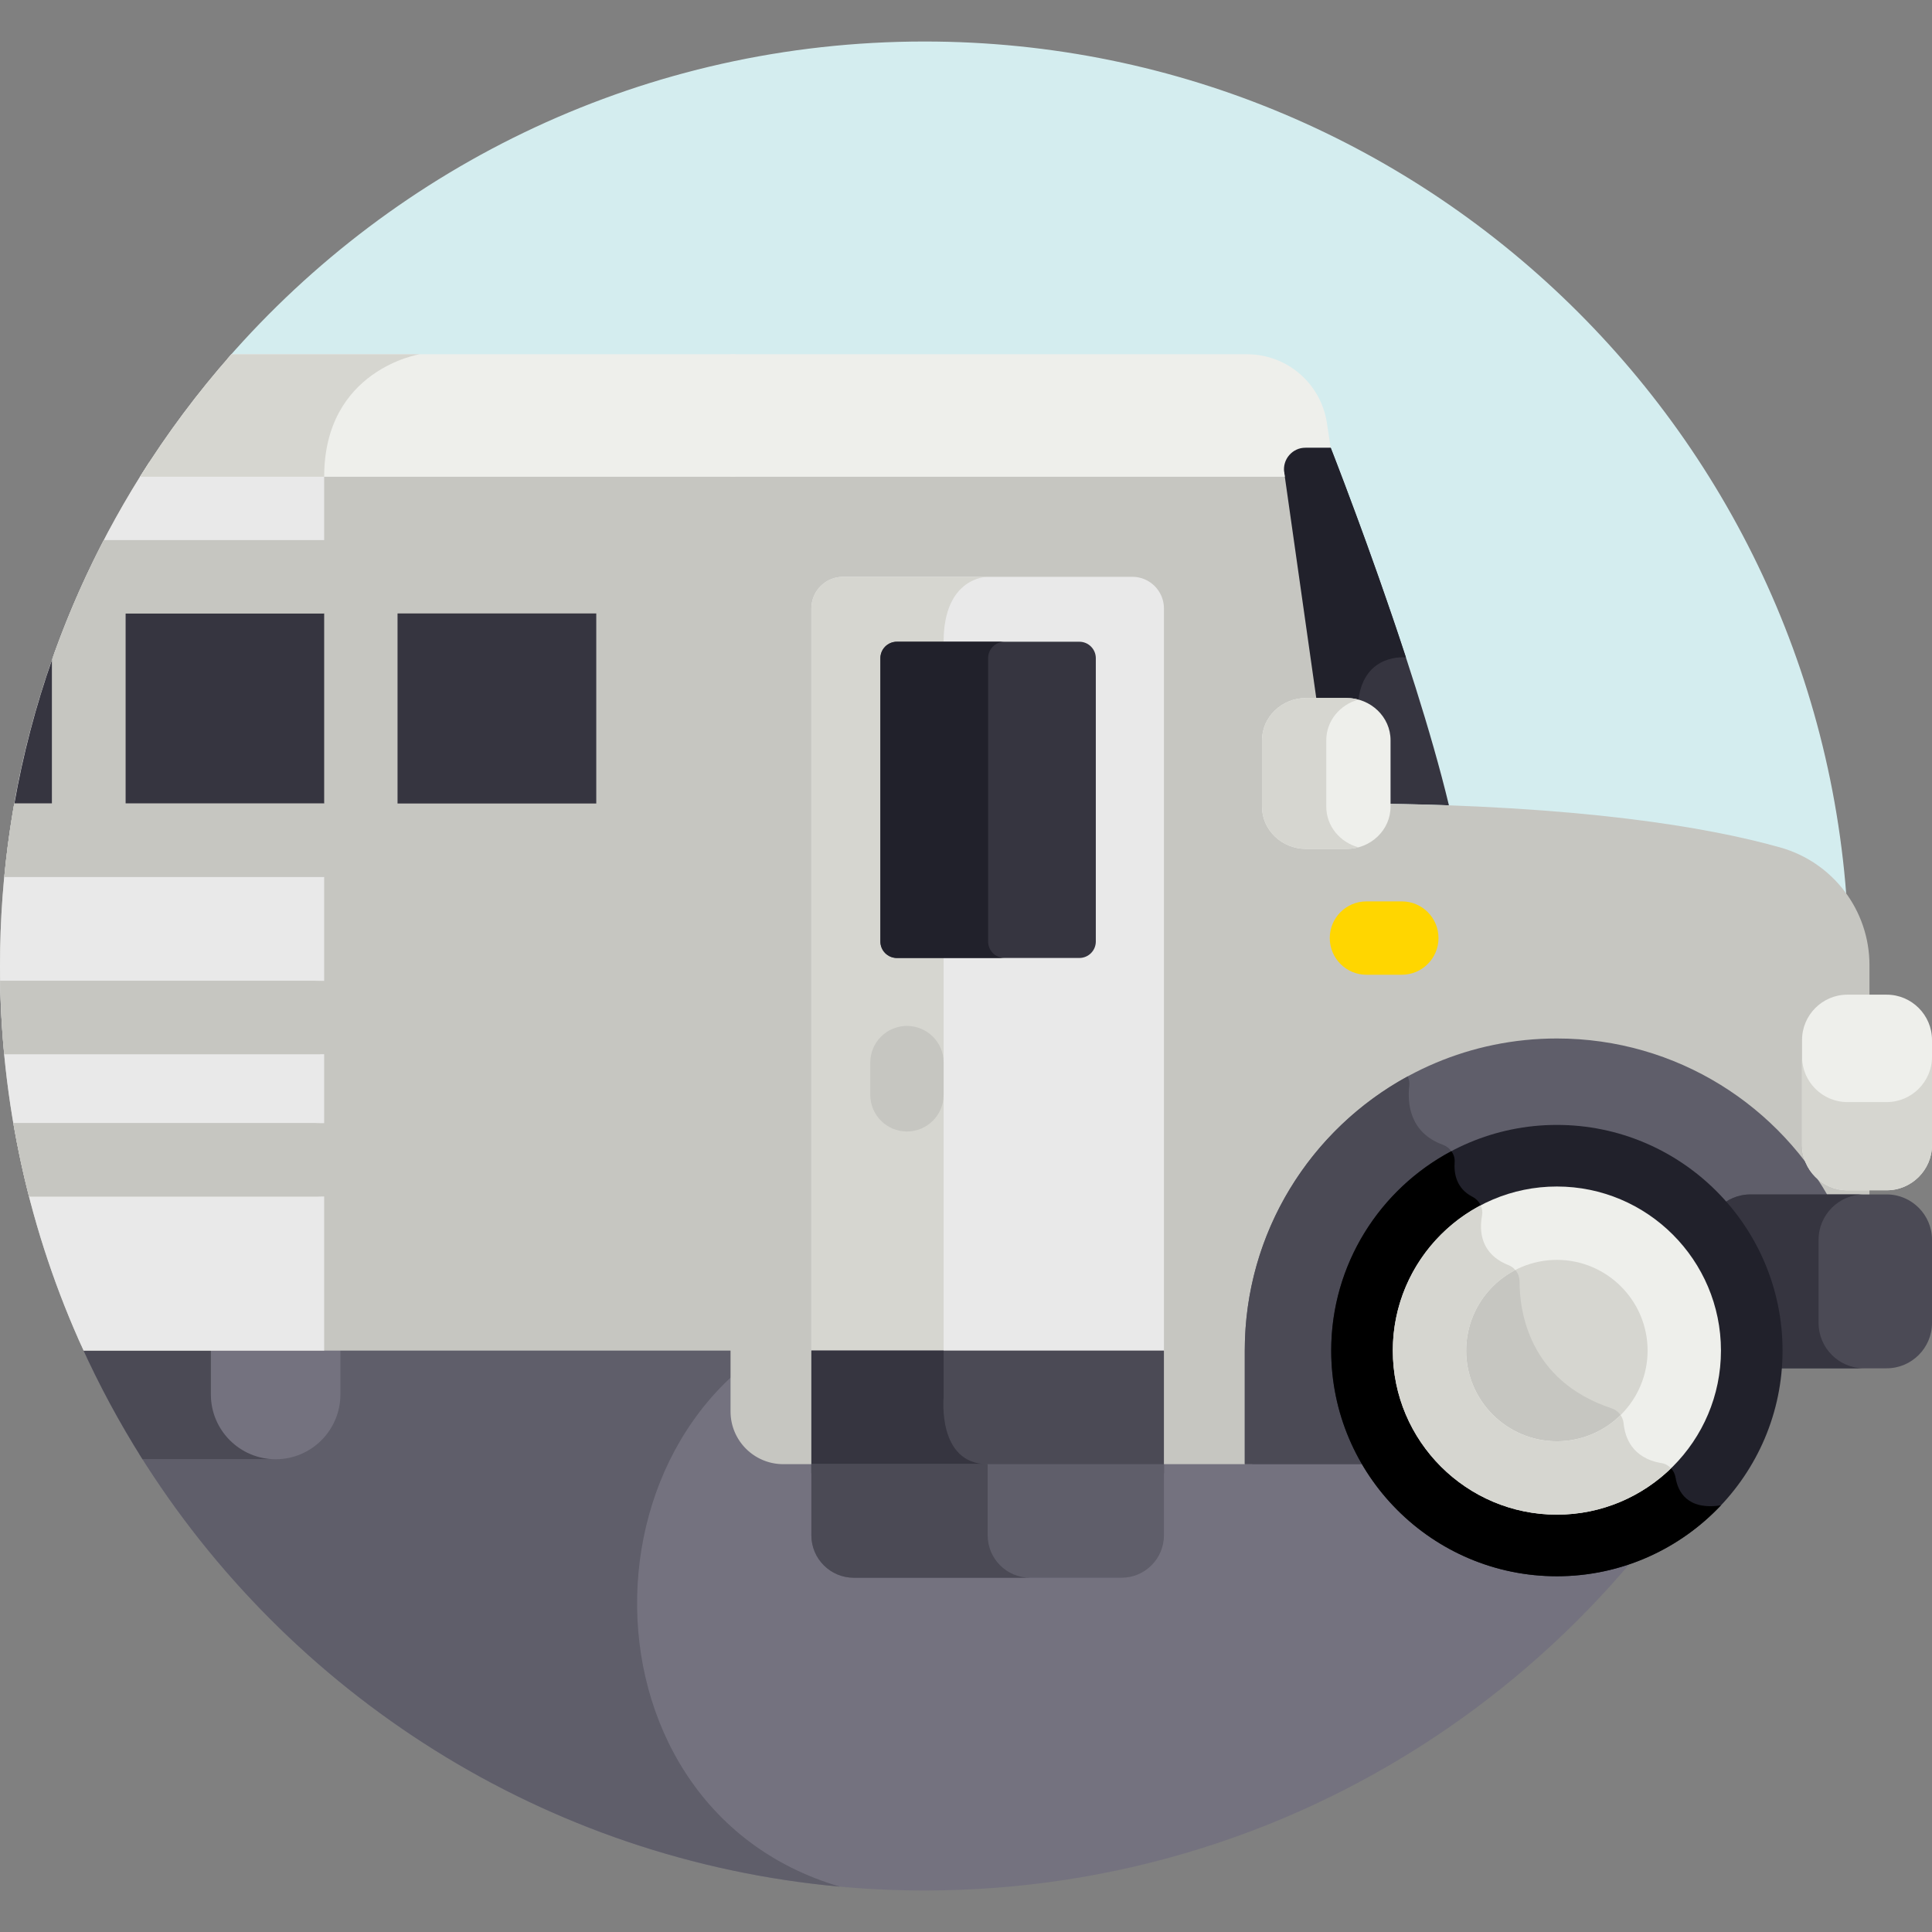 <svg width="192" height="192" viewBox="0 0 192 192" fill="none" xmlns="http://www.w3.org/2000/svg">
<rect x="0" y="0" width="192" height="192" fill="#808080" stroke="none"/>
<g clip-path="url(#clip0)">
<path d="M177.082 130.411C181.379 119.783 183.75 108.169 183.75 96C183.75 45.259 142.616 4.125 91.875 4.125C64.224 4.125 39.428 16.342 22.585 35.67L14.963 130.411H177.082Z" fill="#D4EDEF"/>
<path d="M14.963 130.411L13.831 144.489C30.048 170.535 58.934 187.875 91.875 187.875C130.447 187.875 163.462 164.102 177.082 130.411H14.963Z" fill="#74727F"/>
<path d="M84.577 130.411H14.963L13.831 144.489C28.655 168.298 54.066 184.829 83.483 187.494C55.892 179.456 56.945 137.54 84.577 130.411Z" fill="#5F5E6A"/>
<path d="M14.162 145.021H27.384C30.943 145.021 33.829 142.135 33.829 138.576V133.733H8.082C9.849 137.65 11.886 141.419 14.162 145.021Z" fill="#74727F"/>
<path d="M20.956 138.576V133.733H8.082C9.849 137.65 11.886 141.419 14.162 145.021H27.384C27.387 145.021 27.389 145.02 27.392 145.02C23.836 145.016 20.956 142.132 20.956 138.576Z" fill="#4B4A55"/>
<path d="M0 96C0 109.639 2.976 122.581 8.307 134.22H73.086V45.953H14.822C5.449 60.352 0 77.539 0 96H0Z" fill="#C6C6C1"/>
<path d="M14.822 45.953C5.449 60.352 0 77.539 0 96C0 109.639 2.976 122.581 8.307 134.22H32.216V47.383C32.216 46.884 32.243 46.412 32.283 45.953H14.822V45.953Z" fill="#E9E9E9"/>
<path d="M60.056 57.321H8.736L5.19 65.509C3.556 70.155 2.29 74.974 1.416 79.927V83.498H60.056C61.628 83.498 62.902 82.224 62.902 80.653V60.166C62.902 58.595 61.628 57.321 60.056 57.321Z" fill="#363540"/>
<path d="M59.663 97.474H0.019C0.057 99.929 0.191 102.36 0.419 104.765H59.663C61.677 104.765 63.309 103.133 63.309 101.12C63.309 99.106 61.677 97.474 59.663 97.474Z" fill="#C6C6C1"/>
<path d="M59.663 111.615H1.327C1.749 114.079 2.265 116.512 2.879 118.906H59.663C61.676 118.906 63.309 117.273 63.309 115.26C63.309 113.247 61.676 111.615 59.663 111.615Z" fill="#C6C6C1"/>
<path d="M28.269 101.12C28.269 99.106 29.901 97.474 31.914 97.474H0.019C0.057 99.929 0.191 102.36 0.419 104.765H31.914C29.901 104.765 28.269 103.133 28.269 101.12Z" fill="#C6C6C1"/>
<path d="M28.268 115.26C28.268 113.247 29.901 111.615 31.914 111.615H1.327C1.75 114.079 2.265 116.512 2.879 118.906H31.914C29.901 118.906 28.268 117.274 28.268 115.26Z" fill="#C6C6C1"/>
<path d="M126.65 46.935L130.838 76.417C131.115 78.367 132.773 79.826 134.743 79.845C137.665 79.873 141.389 79.939 143.993 80.034C140.48 65.404 132.241 44.489 132.241 44.489H128.773C127.468 44.49 126.466 45.644 126.65 46.935Z" fill="#363540"/>
<path d="M132.24 44.49H128.773C127.469 44.49 126.466 45.644 126.65 46.935L130.383 73.218C132.571 72.753 134.714 71.731 134.998 69.527C135.601 64.848 139.72 65.337 139.72 65.337C136.142 54.393 132.24 44.49 132.24 44.49Z" fill="#21212B"/>
<path d="M185.604 117.859C182.757 117.859 180.429 115.531 180.429 112.684V104.173C180.429 101.327 182.757 98.998 185.604 98.998H185.786V95.917C185.786 90.471 182.163 85.696 176.92 84.22C169.697 82.187 157.081 80.052 135.715 79.845C133.746 79.826 132.087 78.367 131.81 76.418L127.622 46.936C127.62 46.923 127.62 46.91 127.618 46.897H72.6V140.269C72.6 143.162 74.945 145.507 77.838 145.507H124.455V136.095C124.455 118.965 138.341 105.079 155.471 105.079C166.626 105.079 176.4 110.972 181.864 119.811H182.594L185.785 118.802V117.859H185.604Z" fill="#C6C6C1"/>
<path d="M135.754 143.862C135.948 144.42 136.162 144.969 136.399 145.507H136.583C136.284 144.972 136.009 144.422 135.754 143.862Z" fill="#C6C6C1"/>
<path d="M112.526 57.321H83.779C82.041 57.321 80.633 58.73 80.633 60.467V145.507H115.672V60.467C115.672 58.73 114.264 57.321 112.526 57.321Z" fill="#E9E9E9"/>
<path d="M93.776 138.865C93.776 138.865 93.776 70.268 93.776 63.775C93.776 57.282 98.153 57.321 98.153 57.321H83.779C82.041 57.321 80.633 58.73 80.633 60.467V145.507H98.153C93.128 145.507 93.776 138.865 93.776 138.865Z" fill="#D6D6D0"/>
<path d="M108.901 93.564V65.413C108.901 64.508 108.168 63.775 107.263 63.775H89.131C88.227 63.775 87.493 64.508 87.493 65.413V93.564C87.493 94.469 88.227 95.202 89.131 95.202H107.263C108.168 95.202 108.901 94.469 108.901 93.564Z" fill="#363540"/>
<path d="M98.197 93.564V65.413C98.197 64.508 98.931 63.775 99.835 63.775H89.131C88.226 63.775 87.493 64.508 87.493 65.413V93.564C87.493 94.469 88.227 95.202 89.131 95.202H99.835C98.931 95.202 98.197 94.469 98.197 93.564Z" fill="#21212B"/>
<path d="M139.311 96.869H135.796C133.783 96.869 132.151 95.237 132.151 93.224C132.151 91.21 133.783 89.579 135.796 89.579H139.311C141.324 89.579 142.956 91.21 142.956 93.224C142.956 95.237 141.324 96.869 139.311 96.869Z" fill="#FFD600"/>
<path d="M133.825 69.368H129.783C127.382 69.368 125.417 71.254 125.417 73.559V80.172C125.417 82.478 127.382 84.363 129.783 84.363H133.825C136.227 84.363 138.191 82.478 138.191 80.172V73.559C138.192 71.254 136.227 69.368 133.825 69.368Z" fill="#EEEFEB"/>
<path d="M131.804 80.172V73.559C131.804 71.644 133.162 70.022 134.998 69.527C134.624 69.426 134.232 69.368 133.825 69.368H129.783C127.382 69.368 125.417 71.253 125.417 73.559V80.172C125.417 82.477 127.382 84.363 129.783 84.363H133.825C134.232 84.363 134.624 84.305 134.998 84.204C133.162 83.709 131.804 82.087 131.804 80.172Z" fill="#D6D6D0"/>
<path d="M90.131 112.446C88.118 112.446 86.486 110.814 86.486 108.801V105.599C86.486 103.586 88.118 101.954 90.131 101.954C92.144 101.954 93.776 103.586 93.776 105.599V108.801C93.776 110.814 92.144 112.446 90.131 112.446Z" fill="#C6C6C1"/>
<path d="M80.633 134.219H115.672V146.403H80.633V134.219Z" fill="#4B4A55"/>
<path d="M93.776 134.219H80.633V146.403H97.703L98.153 145.507C93.128 145.507 93.776 138.865 93.776 138.865C93.776 138.865 93.776 137.142 93.776 134.219Z" fill="#363540"/>
<path d="M80.633 145.507V152.574C80.633 154.905 82.522 156.794 84.853 156.794H111.452C113.783 156.794 115.672 154.905 115.672 152.574V145.507H80.633Z" fill="#5F5E6A"/>
<path d="M98.153 152.574V145.507H80.633V152.574C80.633 154.905 82.522 156.795 84.853 156.795H102.373C100.042 156.795 98.153 154.905 98.153 152.574Z" fill="#4B4A55"/>
<path d="M60.056 53.676H10.314C8.334 57.483 6.615 61.446 5.176 65.542V79.853H1.416C0.99 82.252 0.662 84.684 0.426 87.144H60.056C63.635 87.144 66.547 84.232 66.547 80.653V60.166C66.547 56.587 63.635 53.676 60.056 53.676ZM32.216 79.853H12.467V60.966H32.216V79.853ZM59.256 79.853H39.507V60.966H59.256V79.853Z" fill="#C6C6C1"/>
<path d="M13.911 47.383H73.085V35.205H22.997C19.647 38.999 16.605 43.071 13.911 47.383Z" fill="#EEEFEB"/>
<path d="M41.708 35.205H22.998C19.647 38.999 16.605 43.071 13.911 47.382H32.216C32.216 36.706 41.708 35.205 41.708 35.205Z" fill="#D6D6D0"/>
<path d="M127.685 47.383L127.622 46.936C127.438 45.645 128.44 44.49 129.745 44.49H132.24L131.865 42.023C131.268 38.103 127.896 35.206 123.931 35.206H72.6V47.383H127.685V47.383Z" fill="#EEEFEB"/>
<path d="M154.721 103.203C137.592 103.203 123.705 117.09 123.705 134.219V145.507H136.584C134.817 142.351 133.804 138.718 133.804 134.852C133.804 122.788 143.62 112.972 155.684 112.972C161.926 112.972 167.562 115.604 171.552 119.811H182.186C176.996 109.939 166.648 103.203 154.721 103.203Z" fill="#5F5E6A"/>
<path d="M144.551 116.027C144.545 115.846 144.548 115.671 144.561 115.504C144.617 114.728 144.123 114.034 143.392 113.767C140.027 112.538 139.861 109.543 140.051 107.899C140.089 107.573 140.03 107.254 139.897 106.969C130.251 112.228 123.705 122.459 123.705 134.219V145.507H136.584C134.817 142.351 133.804 138.718 133.804 134.852C133.804 126.851 138.124 119.842 144.551 116.027Z" fill="#4B4A55"/>
<path d="M187.5 135.98H173.958C171.483 135.98 169.458 133.955 169.458 131.48V123.201C169.458 120.726 171.483 118.701 173.958 118.701H187.5C189.975 118.701 192 120.726 192 123.201V131.48C192 133.955 189.975 135.98 187.5 135.98Z" fill="#4B4A55"/>
<path d="M180.729 131.48V123.201C180.729 120.726 182.754 118.701 185.229 118.701H173.958C171.483 118.701 169.458 120.726 169.458 123.201V131.48C169.458 133.955 171.483 135.98 173.958 135.98H185.229C182.754 135.98 180.729 133.955 180.729 131.48Z" fill="#363540"/>
<path d="M154.721 156.646C142.355 156.646 132.294 146.586 132.294 134.22C132.294 121.854 142.355 111.793 154.721 111.793C167.087 111.793 177.148 121.854 177.148 134.22C177.148 146.586 167.087 156.646 154.721 156.646ZM154.721 121.559C147.74 121.559 142.061 127.239 142.061 134.22C142.061 141.201 147.74 146.88 154.721 146.88C161.702 146.88 167.382 141.201 167.382 134.22C167.381 127.239 161.702 121.559 154.721 121.559Z" fill="#21212B"/>
<path d="M166.517 146.843C166.398 146.118 165.853 145.524 165.128 145.404C163.928 145.206 163.107 144.738 162.54 144.166C160.385 145.863 157.67 146.88 154.721 146.88C147.74 146.88 142.061 141.2 142.061 134.219C142.061 129.879 144.257 126.043 147.596 123.761C147.092 122.761 147.125 121.657 147.282 120.81C147.424 120.044 147.03 119.294 146.337 118.939C144.719 118.113 144.481 116.609 144.561 115.504C144.59 115.097 144.465 114.714 144.237 114.402C137.14 118.172 132.294 125.639 132.294 134.219C132.294 146.585 142.355 156.646 154.721 156.646C161.136 156.646 166.927 153.935 171.018 149.602C167.657 150.098 166.744 148.22 166.517 146.843Z" fill="black"/>
<path d="M163.641 143.172C168.584 138.229 168.584 130.214 163.641 125.271C158.698 120.327 150.683 120.327 145.739 125.271C140.796 130.214 140.796 138.229 145.739 143.172C150.683 148.116 158.698 148.116 163.641 143.172Z" fill="#D6D6D0"/>
<path d="M162.54 144.166C161.705 143.323 161.427 142.248 161.351 141.447C161.285 140.752 160.811 140.174 160.148 139.953C151.887 137.206 151.009 130.229 151.014 127.351C151.015 126.635 150.582 125.991 149.916 125.728C148.694 125.244 147.985 124.533 147.596 123.76C144.257 126.042 142.061 129.879 142.061 134.219C142.061 141.2 147.74 146.879 154.721 146.879C157.67 146.88 160.385 145.863 162.54 144.166Z" fill="#C6C6C1"/>
<path d="M154.721 150.525C145.73 150.525 138.416 143.211 138.416 134.219C138.416 125.228 145.73 117.914 154.721 117.914C163.712 117.914 171.027 125.228 171.027 134.219C171.027 143.211 163.712 150.525 154.721 150.525ZM154.721 125.205C149.75 125.205 145.706 129.249 145.706 134.22C145.706 139.19 149.75 143.234 154.721 143.234C159.692 143.234 163.736 139.19 163.736 134.22C163.736 129.249 159.692 125.205 154.721 125.205Z" fill="#EEEFEB"/>
<path d="M166.065 145.916C165.822 145.652 165.499 145.465 165.128 145.404C162.163 144.914 161.48 142.793 161.351 141.447C161.322 141.146 161.214 140.869 161.05 140.632C159.421 142.24 157.185 143.235 154.721 143.235C149.75 143.235 145.706 139.191 145.706 134.22C145.706 130.738 147.692 127.713 150.59 126.211C150.41 126.003 150.183 125.834 149.916 125.728C147.113 124.619 147.004 122.313 147.282 120.81C147.348 120.451 147.294 120.098 147.15 119.785C141.962 122.518 138.416 127.961 138.416 134.22C138.416 143.211 145.73 150.525 154.721 150.525C159.128 150.525 163.128 148.765 166.065 145.916Z" fill="#D6D6D0"/>
<path d="M187.5 118.288H183.586C181.111 118.288 179.086 116.263 179.086 113.788V103.349C179.086 100.874 181.111 98.849 183.586 98.849H187.5C189.975 98.849 192 100.874 192 103.349V113.788C192 116.263 189.975 118.288 187.5 118.288Z" fill="#EEEFEB"/>
<path d="M187.5 109.523H183.586C181.111 109.523 179.086 107.498 179.086 105.023V113.789C179.086 116.264 181.111 118.289 183.586 118.289H187.5C189.975 118.289 192 116.264 192 113.789V105.023C192 107.498 189.975 109.523 187.5 109.523Z" fill="#D6D6D0"/>
<path d="M32.282 53.676H10.314C8.334 57.483 6.615 61.446 5.176 65.542V79.853H1.416C0.99 82.252 0.662 84.684 0.426 87.144H32.216C26.849 83.145 32.216 79.853 32.216 79.853H12.467V60.966H32.216C26.725 56.914 32.282 53.676 32.282 53.676Z" fill="#C6C6C1"/>
</g>
<defs>
<clipPath id="clip0">
<rect width="192" height="192" fill="white"/>
</clipPath>
</defs>
</svg>
